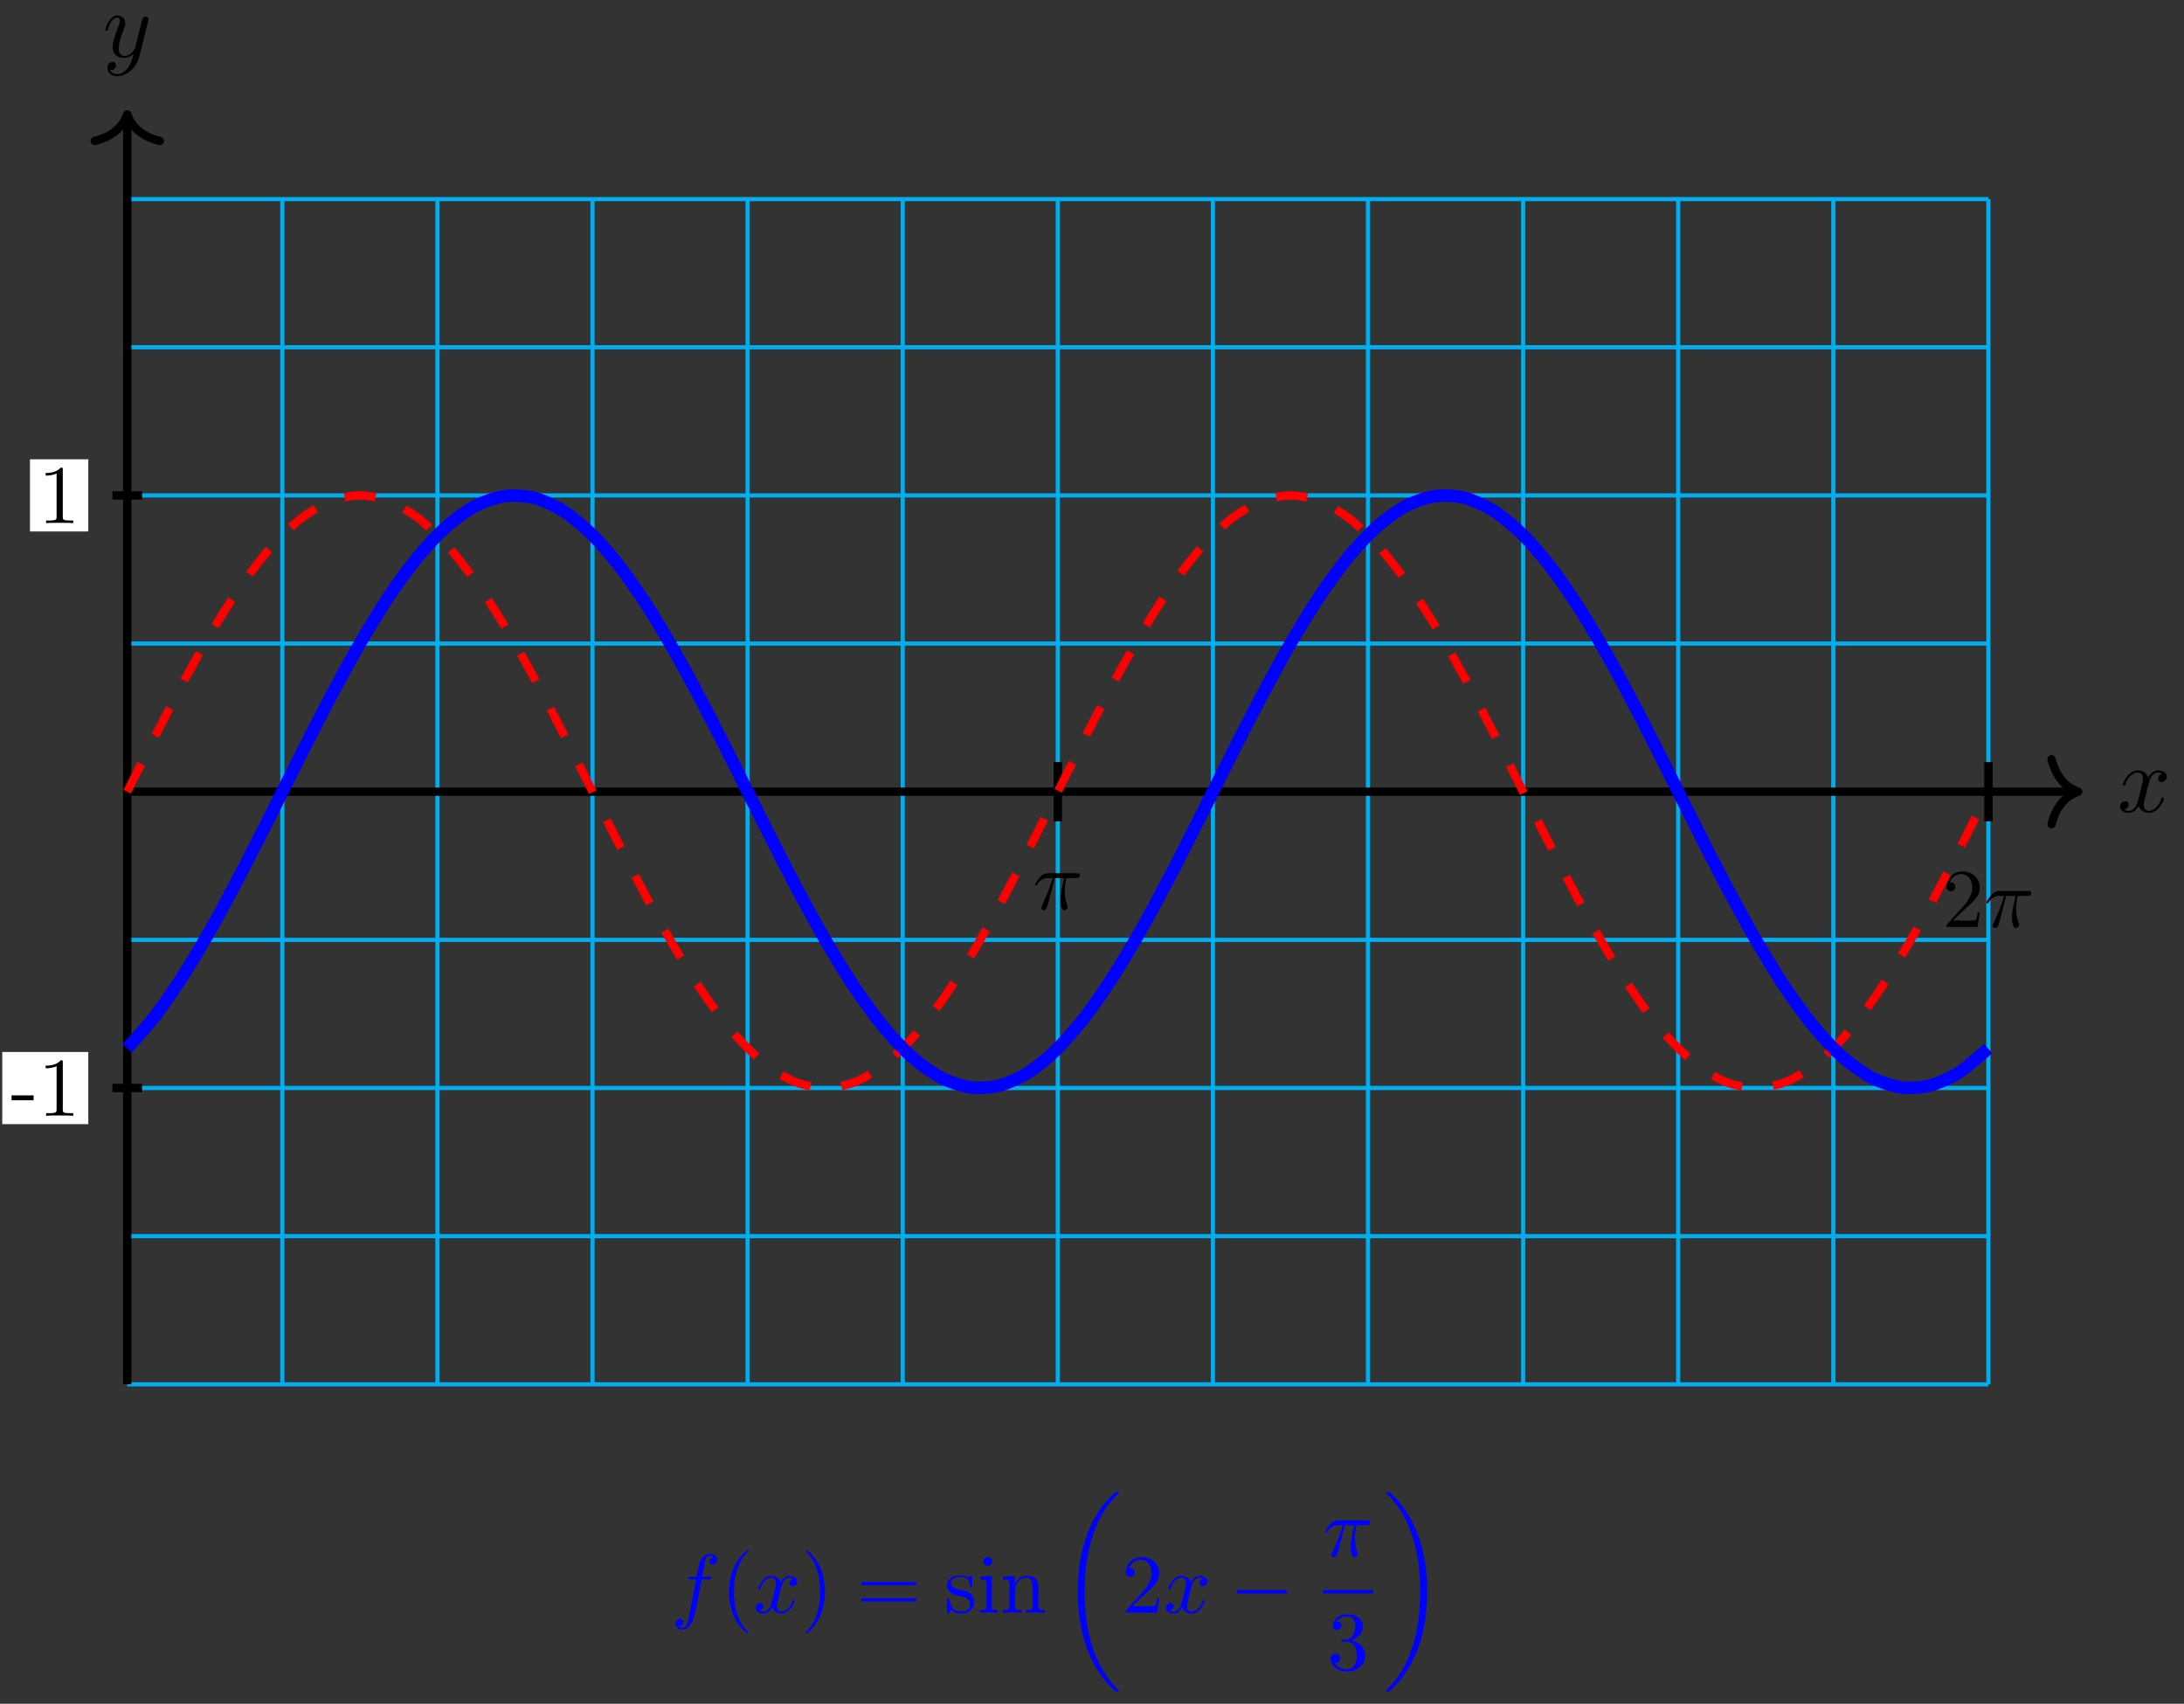 <?xml version="1.0" encoding="UTF-8"?>
<svg xmlns="http://www.w3.org/2000/svg" xmlns:xlink="http://www.w3.org/1999/xlink" width="209pt" height="163pt" viewBox="0 0 209 163" version="1.1">
<rect x="0" y="0" width="209" height="163" fill="#333333" stroke="none"/>
<defs>
<g>
<symbol overflow="visible" id="glyph0-0">
<path style="stroke:none;" d=""/>
</symbol>
<symbol overflow="visible" id="glyph0-1">
<path style="stroke:none;" d="M 3 -2.703 C 3.047 -2.938 3.25 -3.766 3.891 -3.766 C 3.922 -3.766 4.141 -3.766 4.328 -3.656 C 4.078 -3.609 3.906 -3.375 3.906 -3.172 C 3.906 -3.016 4 -2.859 4.25 -2.859 C 4.438 -2.859 4.734 -3.016 4.734 -3.375 C 4.734 -3.844 4.203 -3.969 3.891 -3.969 C 3.375 -3.969 3.062 -3.484 2.953 -3.281 C 2.719 -3.875 2.25 -3.969 1.984 -3.969 C 1.047 -3.969 0.531 -2.812 0.531 -2.578 C 0.531 -2.5 0.625 -2.5 0.641 -2.5 C 0.719 -2.5 0.75 -2.516 0.766 -2.594 C 1.062 -3.547 1.656 -3.766 1.969 -3.766 C 2.141 -3.766 2.453 -3.688 2.453 -3.172 C 2.453 -2.891 2.297 -2.281 1.969 -1.031 C 1.828 -0.469 1.5 -0.094 1.109 -0.094 C 1.062 -0.094 0.859 -0.094 0.656 -0.219 C 0.891 -0.266 1.078 -0.453 1.078 -0.703 C 1.078 -0.938 0.891 -1.016 0.75 -1.016 C 0.484 -1.016 0.266 -0.781 0.266 -0.5 C 0.266 -0.078 0.703 0.094 1.109 0.094 C 1.688 0.094 2.016 -0.531 2.047 -0.578 C 2.156 -0.25 2.469 0.094 3.016 0.094 C 3.938 0.094 4.453 -1.062 4.453 -1.281 C 4.453 -1.375 4.375 -1.375 4.344 -1.375 C 4.266 -1.375 4.25 -1.344 4.219 -1.281 C 3.922 -0.312 3.312 -0.094 3.031 -0.094 C 2.688 -0.094 2.531 -0.391 2.531 -0.688 C 2.531 -0.891 2.594 -1.078 2.688 -1.484 Z M 3 -2.703 "/>
</symbol>
<symbol overflow="visible" id="glyph0-2">
<path style="stroke:none;" d="M 4.359 -3.422 C 4.391 -3.547 4.391 -3.562 4.391 -3.625 C 4.391 -3.781 4.266 -3.859 4.141 -3.859 C 4.047 -3.859 3.906 -3.812 3.828 -3.672 C 3.797 -3.625 3.734 -3.359 3.688 -3.188 C 3.625 -2.953 3.562 -2.719 3.516 -2.469 L 3.109 -0.859 C 3.078 -0.719 2.688 -0.094 2.094 -0.094 C 1.641 -0.094 1.547 -0.5 1.547 -0.828 C 1.547 -1.234 1.688 -1.797 2 -2.578 C 2.141 -2.953 2.172 -3.047 2.172 -3.234 C 2.172 -3.625 1.891 -3.969 1.438 -3.969 C 0.594 -3.969 0.266 -2.656 0.266 -2.578 C 0.266 -2.5 0.344 -2.5 0.375 -2.5 C 0.453 -2.5 0.469 -2.516 0.516 -2.656 C 0.75 -3.5 1.109 -3.766 1.422 -3.766 C 1.484 -3.766 1.641 -3.766 1.641 -3.484 C 1.641 -3.25 1.547 -3.016 1.484 -2.859 C 1.125 -1.906 0.969 -1.391 0.969 -0.969 C 0.969 -0.172 1.531 0.094 2.062 0.094 C 2.406 0.094 2.719 -0.047 2.969 -0.312 C 2.859 0.156 2.75 0.594 2.391 1.078 C 2.156 1.375 1.812 1.641 1.406 1.641 C 1.281 1.641 0.875 1.609 0.719 1.266 C 0.859 1.266 0.984 1.266 1.109 1.156 C 1.188 1.078 1.281 0.953 1.281 0.797 C 1.281 0.516 1.047 0.469 0.953 0.469 C 0.75 0.469 0.453 0.625 0.453 1.062 C 0.453 1.5 0.844 1.844 1.406 1.844 C 2.328 1.844 3.25 1.016 3.5 0.016 Z M 4.359 -3.422 "/>
</symbol>
<symbol overflow="visible" id="glyph1-0">
<path style="stroke:none;" d=""/>
</symbol>
<symbol overflow="visible" id="glyph1-1">
<path style="stroke:none;" d="M 2.203 -1.484 L 2.203 -1.953 L 0.094 -1.953 L 0.094 -1.484 Z M 2.203 -1.484 "/>
</symbol>
<symbol overflow="visible" id="glyph1-2">
<path style="stroke:none;" d="M 3.344 0 L 3.344 -0.25 L 3.078 -0.25 C 2.359 -0.25 2.344 -0.328 2.344 -0.625 L 2.344 -5.094 C 2.344 -5.297 2.344 -5.312 2.156 -5.312 C 1.672 -4.797 0.969 -4.797 0.703 -4.797 L 0.703 -4.547 C 0.875 -4.547 1.344 -4.547 1.75 -4.75 L 1.75 -0.625 C 1.75 -0.344 1.734 -0.25 1.016 -0.25 L 0.75 -0.25 L 0.75 0 C 1.031 -0.031 1.734 -0.031 2.047 -0.031 C 2.359 -0.031 3.062 -0.031 3.344 0 Z M 3.344 0 "/>
</symbol>
<symbol overflow="visible" id="glyph2-0">
<path style="stroke:none;" d=""/>
</symbol>
<symbol overflow="visible" id="glyph2-1">
<path style="stroke:none;" d="M 2.109 -2.969 L 3.016 -2.969 C 2.75 -1.797 2.672 -1.453 2.672 -0.922 C 2.672 -0.797 2.672 -0.578 2.734 -0.312 C 2.828 0.047 2.906 0.094 3.031 0.094 C 3.188 0.094 3.359 -0.062 3.359 -0.219 C 3.359 -0.266 3.359 -0.281 3.312 -0.391 C 3.078 -0.969 3.078 -1.484 3.078 -1.703 C 3.078 -2.125 3.125 -2.562 3.219 -2.969 L 4.125 -2.969 C 4.234 -2.969 4.516 -2.969 4.516 -3.25 C 4.516 -3.438 4.344 -3.438 4.203 -3.438 L 1.531 -3.438 C 1.359 -3.438 1.047 -3.438 0.703 -3.062 C 0.422 -2.75 0.219 -2.375 0.219 -2.344 C 0.219 -2.328 0.219 -2.266 0.312 -2.266 C 0.375 -2.266 0.391 -2.297 0.438 -2.359 C 0.828 -2.969 1.297 -2.969 1.453 -2.969 L 1.906 -2.969 C 1.656 -2.016 1.219 -1.047 0.891 -0.312 C 0.828 -0.203 0.828 -0.188 0.828 -0.125 C 0.828 0.031 0.953 0.094 1.047 0.094 C 1.297 0.094 1.359 -0.141 1.453 -0.438 C 1.562 -0.797 1.562 -0.812 1.672 -1.219 Z M 2.109 -2.969 "/>
</symbol>
<symbol overflow="visible" id="glyph2-2">
<path style="stroke:none;" d="M 2.922 -3.188 L 3.609 -3.188 C 3.766 -3.188 3.844 -3.188 3.844 -3.344 C 3.844 -3.438 3.766 -3.438 3.641 -3.438 L 2.969 -3.438 L 3.141 -4.344 C 3.172 -4.516 3.281 -5.078 3.328 -5.172 C 3.406 -5.328 3.531 -5.438 3.703 -5.438 C 3.734 -5.438 3.938 -5.438 4.094 -5.297 C 3.75 -5.266 3.672 -4.984 3.672 -4.875 C 3.672 -4.688 3.812 -4.594 3.953 -4.594 C 4.172 -4.594 4.406 -4.766 4.406 -5.062 C 4.406 -5.438 4.031 -5.625 3.703 -5.625 C 3.438 -5.625 2.938 -5.469 2.688 -4.688 C 2.641 -4.516 2.625 -4.438 2.438 -3.438 L 1.875 -3.438 C 1.734 -3.438 1.641 -3.438 1.641 -3.281 C 1.641 -3.188 1.719 -3.188 1.859 -3.188 L 2.391 -3.188 L 1.797 -0.047 C 1.656 0.734 1.516 1.453 1.094 1.453 C 1.062 1.453 0.875 1.453 0.719 1.312 C 1.078 1.297 1.156 1 1.156 0.891 C 1.156 0.703 1.016 0.609 0.859 0.609 C 0.656 0.609 0.422 0.781 0.422 1.078 C 0.422 1.438 0.766 1.641 1.094 1.641 C 1.531 1.641 1.859 1.156 2 0.859 C 2.25 0.359 2.438 -0.609 2.453 -0.656 Z M 2.922 -3.188 "/>
</symbol>
<symbol overflow="visible" id="glyph2-3">
<path style="stroke:none;" d="M 2.656 -2.406 C 2.703 -2.609 2.891 -3.344 3.453 -3.344 C 3.484 -3.344 3.688 -3.344 3.844 -3.25 C 3.625 -3.203 3.469 -3 3.469 -2.812 C 3.469 -2.688 3.547 -2.531 3.766 -2.531 C 3.938 -2.531 4.203 -2.672 4.203 -3 C 4.203 -3.406 3.734 -3.516 3.453 -3.516 C 3 -3.516 2.719 -3.094 2.625 -2.922 C 2.422 -3.438 1.984 -3.516 1.766 -3.516 C 0.938 -3.516 0.484 -2.5 0.484 -2.297 C 0.484 -2.219 0.562 -2.219 0.578 -2.219 C 0.641 -2.219 0.656 -2.234 0.672 -2.297 C 0.953 -3.141 1.469 -3.344 1.75 -3.344 C 1.891 -3.344 2.172 -3.281 2.172 -2.812 C 2.172 -2.562 2.047 -2.031 1.75 -0.922 C 1.625 -0.422 1.344 -0.094 0.984 -0.094 C 0.938 -0.094 0.75 -0.094 0.594 -0.188 C 0.781 -0.234 0.969 -0.391 0.969 -0.625 C 0.969 -0.844 0.781 -0.906 0.672 -0.906 C 0.438 -0.906 0.234 -0.688 0.234 -0.438 C 0.234 -0.078 0.625 0.094 0.984 0.094 C 1.5 0.094 1.797 -0.469 1.812 -0.516 C 1.906 -0.219 2.203 0.094 2.672 0.094 C 3.5 0.094 3.953 -0.938 3.953 -1.141 C 3.953 -1.219 3.875 -1.219 3.859 -1.219 C 3.781 -1.219 3.766 -1.188 3.75 -1.125 C 3.484 -0.281 2.953 -0.094 2.688 -0.094 C 2.375 -0.094 2.25 -0.344 2.25 -0.609 C 2.25 -0.781 2.297 -0.969 2.391 -1.312 Z M 2.656 -2.406 "/>
</symbol>
<symbol overflow="visible" id="glyph3-0">
<path style="stroke:none;" d=""/>
</symbol>
<symbol overflow="visible" id="glyph3-1">
<path style="stroke:none;" d="M 1.016 -0.609 L 1.859 -1.438 C 3.094 -2.531 3.578 -2.969 3.578 -3.766 C 3.578 -4.672 2.859 -5.312 1.891 -5.312 C 0.984 -5.312 0.391 -4.578 0.391 -3.859 C 0.391 -3.422 0.797 -3.422 0.828 -3.422 C 0.953 -3.422 1.234 -3.516 1.234 -3.844 C 1.234 -4.047 1.094 -4.25 0.812 -4.25 C 0.75 -4.25 0.734 -4.25 0.703 -4.25 C 0.891 -4.766 1.328 -5.062 1.781 -5.062 C 2.516 -5.062 2.859 -4.422 2.859 -3.766 C 2.859 -3.125 2.453 -2.5 2.016 -2 L 0.484 -0.297 C 0.391 -0.203 0.391 -0.188 0.391 0 L 3.359 0 L 3.578 -1.391 L 3.375 -1.391 C 3.344 -1.141 3.281 -0.797 3.203 -0.672 C 3.141 -0.609 2.625 -0.609 2.453 -0.609 Z M 1.016 -0.609 "/>
</symbol>
<symbol overflow="visible" id="glyph3-2">
<path style="stroke:none;" d="M 2.641 1.906 C 2.641 1.891 2.641 1.875 2.5 1.734 C 1.5 0.734 1.25 -0.766 1.25 -1.984 C 1.25 -3.375 1.547 -4.766 2.531 -5.766 C 2.641 -5.859 2.641 -5.875 2.641 -5.891 C 2.641 -5.953 2.609 -5.969 2.562 -5.969 C 2.484 -5.969 1.766 -5.438 1.297 -4.422 C 0.891 -3.547 0.781 -2.656 0.781 -1.984 C 0.781 -1.375 0.875 -0.406 1.312 0.5 C 1.797 1.469 2.484 1.984 2.562 1.984 C 2.609 1.984 2.641 1.969 2.641 1.906 Z M 2.641 1.906 "/>
</symbol>
<symbol overflow="visible" id="glyph3-3">
<path style="stroke:none;" d="M 2.297 -1.984 C 2.297 -2.609 2.219 -3.578 1.781 -4.484 C 1.297 -5.453 0.609 -5.969 0.531 -5.969 C 0.484 -5.969 0.453 -5.938 0.453 -5.891 C 0.453 -5.875 0.453 -5.859 0.609 -5.719 C 1.391 -4.922 1.844 -3.656 1.844 -1.984 C 1.844 -0.625 1.547 0.766 0.562 1.781 C 0.453 1.875 0.453 1.891 0.453 1.906 C 0.453 1.953 0.484 1.984 0.531 1.984 C 0.609 1.984 1.328 1.453 1.797 0.438 C 2.203 -0.438 2.297 -1.328 2.297 -1.984 Z M 2.297 -1.984 "/>
</symbol>
<symbol overflow="visible" id="glyph3-4">
<path style="stroke:none;" d="M 5.469 -2.609 C 5.594 -2.609 5.75 -2.609 5.75 -2.766 C 5.75 -2.922 5.594 -2.922 5.484 -2.922 L 0.703 -2.922 C 0.594 -2.922 0.453 -2.922 0.453 -2.766 C 0.453 -2.609 0.594 -2.609 0.719 -2.609 Z M 5.484 -1.062 C 5.594 -1.062 5.75 -1.062 5.75 -1.219 C 5.75 -1.375 5.594 -1.375 5.469 -1.375 L 0.719 -1.375 C 0.594 -1.375 0.453 -1.375 0.453 -1.219 C 0.453 -1.062 0.594 -1.062 0.703 -1.062 Z M 5.484 -1.062 "/>
</symbol>
<symbol overflow="visible" id="glyph3-5">
<path style="stroke:none;" d="M 1.656 -1.547 C 1.828 -1.516 2.484 -1.391 2.484 -0.812 C 2.484 -0.406 2.203 -0.094 1.578 -0.094 C 0.922 -0.094 0.625 -0.547 0.484 -1.219 C 0.453 -1.328 0.453 -1.359 0.359 -1.359 C 0.266 -1.359 0.266 -1.297 0.266 -1.156 L 0.266 -0.109 C 0.266 0.031 0.266 0.094 0.344 0.094 C 0.391 0.094 0.391 0.078 0.547 -0.078 C 0.562 -0.094 0.562 -0.109 0.703 -0.25 C 1.062 0.078 1.422 0.094 1.578 0.094 C 2.5 0.094 2.875 -0.453 2.875 -1.016 C 2.875 -1.438 2.625 -1.688 2.531 -1.781 C 2.266 -2.031 1.953 -2.094 1.625 -2.156 C 1.172 -2.25 0.641 -2.344 0.641 -2.812 C 0.641 -3.094 0.859 -3.422 1.531 -3.422 C 2.422 -3.422 2.453 -2.703 2.469 -2.453 C 2.484 -2.375 2.547 -2.375 2.562 -2.375 C 2.672 -2.375 2.672 -2.422 2.672 -2.578 L 2.672 -3.375 C 2.672 -3.516 2.672 -3.562 2.578 -3.562 C 2.547 -3.562 2.531 -3.562 2.422 -3.469 C 2.406 -3.438 2.312 -3.375 2.281 -3.344 C 1.984 -3.562 1.656 -3.562 1.531 -3.562 C 0.562 -3.562 0.266 -3.031 0.266 -2.594 C 0.266 -2.312 0.391 -2.094 0.609 -1.906 C 0.859 -1.703 1.078 -1.656 1.656 -1.547 Z M 1.656 -1.547 "/>
</symbol>
<symbol overflow="visible" id="glyph3-6">
<path style="stroke:none;" d="M 1.406 -3.516 L 0.297 -3.438 L 0.297 -3.188 C 0.812 -3.188 0.891 -3.141 0.891 -2.75 L 0.891 -0.609 C 0.891 -0.25 0.797 -0.25 0.266 -0.25 L 0.266 0 C 0.516 -0.016 0.953 -0.031 1.141 -0.031 C 1.422 -0.031 1.703 -0.016 1.969 0 L 1.969 -0.25 C 1.438 -0.25 1.406 -0.281 1.406 -0.594 Z M 1.438 -4.906 C 1.438 -5.156 1.25 -5.328 1.016 -5.328 C 0.766 -5.328 0.594 -5.109 0.594 -4.906 C 0.594 -4.688 0.766 -4.484 1.016 -4.484 C 1.25 -4.484 1.438 -4.656 1.438 -4.906 Z M 1.438 -4.906 "/>
</symbol>
<symbol overflow="visible" id="glyph3-7">
<path style="stroke:none;" d="M 0.875 -2.734 L 0.875 -0.609 C 0.875 -0.25 0.781 -0.25 0.25 -0.25 L 0.25 0 C 0.531 -0.016 0.938 -0.031 1.156 -0.031 C 1.359 -0.031 1.781 -0.016 2.047 0 L 2.047 -0.25 C 1.516 -0.25 1.422 -0.25 1.422 -0.609 L 1.422 -2.078 C 1.422 -2.906 1.984 -3.344 2.5 -3.344 C 3 -3.344 3.094 -2.922 3.094 -2.469 L 3.094 -0.609 C 3.094 -0.25 3 -0.25 2.469 -0.25 L 2.469 0 C 2.75 -0.016 3.156 -0.031 3.375 -0.031 C 3.578 -0.031 4 -0.016 4.266 0 L 4.266 -0.25 C 3.844 -0.25 3.656 -0.25 3.641 -0.484 L 3.641 -2.016 C 3.641 -2.688 3.641 -2.938 3.391 -3.234 C 3.281 -3.359 3.016 -3.516 2.562 -3.516 C 1.969 -3.516 1.609 -3.172 1.375 -2.688 L 1.375 -3.516 L 0.25 -3.438 L 0.25 -3.188 C 0.812 -3.188 0.875 -3.125 0.875 -2.734 Z M 0.875 -2.734 "/>
</symbol>
<symbol overflow="visible" id="glyph3-8">
<path style="stroke:none;" d="M 2.312 -2.812 C 2.969 -3.016 3.422 -3.578 3.422 -4.203 C 3.422 -4.859 2.719 -5.312 1.953 -5.312 C 1.156 -5.312 0.547 -4.828 0.547 -4.219 C 0.547 -3.953 0.719 -3.812 0.953 -3.812 C 1.203 -3.812 1.359 -3.984 1.359 -4.219 C 1.359 -4.609 0.984 -4.609 0.875 -4.609 C 1.109 -5 1.641 -5.109 1.922 -5.109 C 2.25 -5.109 2.688 -4.938 2.688 -4.219 C 2.688 -4.125 2.672 -3.656 2.469 -3.312 C 2.234 -2.922 1.953 -2.906 1.766 -2.891 C 1.703 -2.891 1.5 -2.875 1.453 -2.875 C 1.391 -2.859 1.328 -2.859 1.328 -2.766 C 1.328 -2.688 1.391 -2.688 1.516 -2.688 L 1.875 -2.688 C 2.531 -2.688 2.828 -2.141 2.828 -1.359 C 2.828 -0.281 2.266 -0.047 1.922 -0.047 C 1.578 -0.047 0.984 -0.188 0.703 -0.656 C 0.984 -0.609 1.234 -0.781 1.234 -1.094 C 1.234 -1.375 1.016 -1.531 0.781 -1.531 C 0.594 -1.531 0.328 -1.422 0.328 -1.078 C 0.328 -0.344 1.078 0.172 1.938 0.172 C 2.922 0.172 3.641 -0.547 3.641 -1.359 C 3.641 -2.016 3.141 -2.641 2.312 -2.812 Z M 2.312 -2.812 "/>
</symbol>
<symbol overflow="visible" id="glyph4-0">
<path style="stroke:none;" d=""/>
</symbol>
<symbol overflow="visible" id="glyph4-1">
<path style="stroke:none;" d="M 5.578 18.719 C 5.578 18.688 5.562 18.672 5.547 18.641 C 5.25 18.359 4.719 17.812 4.188 16.953 C 2.906 14.906 2.312 12.312 2.312 9.25 C 2.312 7.094 2.609 4.328 3.922 1.953 C 4.547 0.828 5.203 0.172 5.547 -0.172 C 5.578 -0.203 5.578 -0.219 5.578 -0.234 C 5.578 -0.312 5.516 -0.312 5.406 -0.312 C 5.297 -0.312 5.281 -0.312 5.156 -0.203 C 2.5 2.234 1.656 5.875 1.656 9.234 C 1.656 12.375 2.375 15.516 4.406 17.906 C 4.562 18.094 4.859 18.422 5.188 18.703 C 5.281 18.797 5.297 18.797 5.406 18.797 C 5.516 18.797 5.578 18.797 5.578 18.719 Z M 5.578 18.719 "/>
</symbol>
<symbol overflow="visible" id="glyph4-2">
<path style="stroke:none;" d="M 4.203 9.25 C 4.203 6.109 3.484 2.953 1.453 0.578 C 1.297 0.391 1 0.062 0.672 -0.219 C 0.578 -0.312 0.562 -0.312 0.453 -0.312 C 0.344 -0.312 0.281 -0.312 0.281 -0.234 C 0.281 -0.203 0.312 -0.172 0.328 -0.156 C 0.609 0.125 1.141 0.656 1.672 1.516 C 2.953 3.578 3.531 6.172 3.531 9.234 C 3.531 11.375 3.25 14.141 1.938 16.516 C 1.312 17.656 0.641 18.312 0.312 18.641 C 0.297 18.672 0.281 18.688 0.281 18.719 C 0.281 18.797 0.344 18.797 0.453 18.797 C 0.562 18.797 0.578 18.797 0.688 18.672 C 3.359 16.25 4.203 12.594 4.203 9.25 Z M 4.203 9.25 "/>
</symbol>
<symbol overflow="visible" id="glyph5-0">
<path style="stroke:none;" d=""/>
</symbol>
<symbol overflow="visible" id="glyph5-1">
<path style="stroke:none;" d="M 5.25 -1.828 C 5.391 -1.828 5.531 -1.828 5.531 -1.984 C 5.531 -2.156 5.391 -2.156 5.25 -2.156 L 0.938 -2.156 C 0.812 -2.156 0.656 -2.156 0.656 -1.984 C 0.656 -1.828 0.812 -1.828 0.938 -1.828 Z M 5.25 -1.828 "/>
</symbol>
</g>
</defs>
<g id="surface1">
<path style="fill:none;stroke-width:0.399;stroke-linecap:butt;stroke-linejoin:miter;stroke:rgb(0%,67.839%,93.729%);stroke-opacity:1;stroke-miterlimit:10;" d="M -0.001 -56.695 L 178.107 -56.695 M -0.001 -42.52 L 178.107 -42.52 M -0.001 -28.346 L 178.107 -28.346 M -0.001 -14.175 L 178.107 -14.175 M -0.001 -0 L 178.107 -0 M -0.001 14.174 L 178.107 14.174 M -0.001 28.345 L 178.107 28.345 M -0.001 42.52 L 178.107 42.52 M -0.001 56.695 L 178.107 56.695 M -0.001 -56.695 L -0.001 56.695 M 14.842 -56.695 L 14.842 56.695 M 29.685 -56.695 L 29.685 56.695 M 44.525 -56.695 L 44.525 56.695 M 59.368 -56.695 L 59.368 56.695 M 74.211 -56.695 L 74.211 56.695 M 89.051 -56.695 L 89.051 56.695 M 103.894 -56.695 L 103.894 56.695 M 118.737 -56.695 L 118.737 56.695 M 133.581 -56.695 L 133.581 56.695 M 148.42 -56.695 L 148.42 56.695 M 163.263 -56.695 L 163.263 56.695 M 178.107 -56.695 L 178.107 56.695 " transform="matrix(1,0,0,-1,12.177,75.742)"/>
<path style="fill:none;stroke-width:0.797;stroke-linecap:butt;stroke-linejoin:miter;stroke:rgb(0%,0%,0%);stroke-opacity:1;stroke-miterlimit:10;" d="M -0.001 -0 L 186.294 -0 " transform="matrix(1,0,0,-1,12.177,75.742)"/>
<path style="fill:none;stroke-width:0.797;stroke-linecap:round;stroke-linejoin:round;stroke:rgb(0%,0%,0%);stroke-opacity:1;stroke-miterlimit:10;" d="M -2.549 3.113 C -2.084 1.246 -1.045 0.363 0.002 -0 C -1.045 -0.363 -2.084 -1.246 -2.549 -3.109 " transform="matrix(1,0,0,-1,198.873,75.742)"/>
<g style="fill:rgb(0%,0%,0%);fill-opacity:1;">
  <use xlink:href="#glyph0-1" x="202.619" y="77.672"/>
</g>
<path style="fill:none;stroke-width:0.797;stroke-linecap:butt;stroke-linejoin:miter;stroke:rgb(0%,0%,0%);stroke-opacity:1;stroke-miterlimit:10;" d="M -0.001 -56.695 L -0.001 64.401 " transform="matrix(1,0,0,-1,12.177,75.742)"/>
<path style="fill:none;stroke-width:0.797;stroke-linecap:round;stroke-linejoin:round;stroke:rgb(0%,0%,0%);stroke-opacity:1;stroke-miterlimit:10;" d="M -2.55 3.11 C -2.086 1.243 -1.047 0.364 0 0.001 C -1.047 -0.362 -2.086 -1.245 -2.55 -3.112 " transform="matrix(0,-1,-1,0,12.177,10.938)"/>
<g style="fill:rgb(0%,0%,0%);fill-opacity:1;">
  <use xlink:href="#glyph0-2" x="9.818" y="5.448"/>
</g>
<path style="fill:none;stroke-width:0.797;stroke-linecap:butt;stroke-linejoin:miter;stroke:rgb(0%,0%,0%);stroke-opacity:1;stroke-miterlimit:10;" d="M 1.417 -28.346 L -1.419 -28.346 " transform="matrix(1,0,0,-1,12.177,75.742)"/>
<path style=" stroke:none;fill-rule:nonzero;fill:rgb(100%,100%,100%);fill-opacity:1;" d="M 8.449 100.641 L 0.215 100.641 L 0.215 107.543 L 8.449 107.543 Z M 8.449 100.641 "/>
<g style="fill:rgb(0%,0%,0%);fill-opacity:1;">
  <use xlink:href="#glyph1-1" x="1.011" y="106.746"/>
  <use xlink:href="#glyph1-2" x="3.666" y="106.746"/>
</g>
<path style="fill:none;stroke-width:0.797;stroke-linecap:butt;stroke-linejoin:miter;stroke:rgb(0%,0%,0%);stroke-opacity:1;stroke-miterlimit:10;" d="M 1.417 28.345 L -1.419 28.345 " transform="matrix(1,0,0,-1,12.177,75.742)"/>
<path style=" stroke:none;fill-rule:nonzero;fill:rgb(100%,100%,100%);fill-opacity:1;" d="M 8.449 43.941 L 2.867 43.941 L 2.867 50.844 L 8.449 50.844 Z M 8.449 43.941 "/>
<g style="fill:rgb(0%,0%,0%);fill-opacity:1;">
  <use xlink:href="#glyph1-2" x="3.665" y="50.047"/>
</g>
<path style="fill:none;stroke-width:0.797;stroke-linecap:butt;stroke-linejoin:miter;stroke:rgb(0%,0%,0%);stroke-opacity:1;stroke-miterlimit:10;" d="M 89.055 2.836 L 89.055 -2.836 " transform="matrix(1,0,0,-1,12.177,75.742)"/>
<g style="fill:rgb(0%,0%,0%);fill-opacity:1;">
  <use xlink:href="#glyph2-1" x="98.819" y="86.977"/>
</g>
<path style="fill:none;stroke-width:0.797;stroke-linecap:butt;stroke-linejoin:miter;stroke:rgb(0%,0%,0%);stroke-opacity:1;stroke-miterlimit:10;" d="M 178.107 2.836 L 178.107 -2.836 " transform="matrix(1,0,0,-1,12.177,75.742)"/>
<g style="fill:rgb(0%,0%,0%);fill-opacity:1;">
  <use xlink:href="#glyph3-1" x="185.883" y="88.681"/>
</g>
<g style="fill:rgb(0%,0%,0%);fill-opacity:1;">
  <use xlink:href="#glyph2-1" x="189.868" y="88.681"/>
</g>
<path style="fill:none;stroke-width:0.797;stroke-linecap:butt;stroke-linejoin:miter;stroke:rgb(100%,0%,0%);stroke-opacity:1;stroke-dasharray:2.989,2.989;stroke-miterlimit:10;" d="M -0.001 -0 C -0.001 -0 2.01 4.023 2.784 5.531 C 3.553 7.034 4.792 9.429 5.565 10.847 C 6.338 12.264 7.577 14.471 8.346 15.745 C 9.12 17.022 10.358 18.955 11.131 20.041 C 11.901 21.127 13.139 22.713 13.912 23.564 C 14.686 24.42 15.924 25.599 16.694 26.185 C 17.467 26.775 18.705 27.502 19.479 27.798 C 20.248 28.099 21.486 28.345 22.26 28.345 C 23.033 28.345 24.272 28.103 25.041 27.802 C 25.814 27.505 27.053 26.779 27.826 26.189 C 28.596 25.603 29.834 24.428 30.607 23.572 C 31.381 22.721 32.619 21.135 33.388 20.049 C 34.162 18.967 35.4 17.034 36.174 15.756 C 36.943 14.483 38.181 12.276 38.955 10.858 C 39.728 9.44 40.966 7.046 41.736 5.542 C 42.509 4.039 43.748 1.547 44.521 0.012 C 45.29 -1.52 46.533 -4.012 47.302 -5.515 C 48.076 -7.019 49.314 -9.413 50.087 -10.831 C 50.857 -12.249 52.095 -14.46 52.868 -15.733 C 53.642 -17.011 54.88 -18.948 55.65 -20.03 C 56.423 -21.116 57.661 -22.705 58.435 -23.557 C 59.204 -24.412 60.442 -25.592 61.216 -26.182 C 61.989 -26.768 63.227 -27.498 63.997 -27.799 C 64.77 -28.096 66.009 -28.346 66.782 -28.346 C 67.551 -28.346 68.79 -28.103 69.563 -27.807 C 70.337 -27.506 71.575 -26.783 72.344 -26.197 C 73.118 -25.611 74.356 -24.432 75.129 -23.58 C 75.899 -22.729 77.137 -21.143 77.911 -20.061 C 78.684 -18.975 79.922 -17.042 80.692 -15.768 C 81.465 -14.491 82.703 -12.288 83.477 -10.87 C 84.246 -9.453 85.485 -7.058 86.258 -5.554 C 87.031 -4.051 88.27 -1.563 89.039 -0.028 C 89.813 1.508 91.051 3.996 91.824 5.503 C 92.594 7.007 93.832 9.401 94.605 10.819 C 95.379 12.237 96.617 14.448 97.387 15.721 C 98.16 16.998 99.398 18.936 100.172 20.022 C 100.941 21.108 102.179 22.697 102.953 23.553 C 103.726 24.404 104.964 25.588 105.734 26.174 C 106.507 26.763 107.746 27.494 108.519 27.794 C 109.289 28.095 110.527 28.345 111.3 28.345 C 112.074 28.349 113.312 28.107 114.081 27.806 C 114.855 27.509 116.093 26.787 116.866 26.201 C 117.636 25.615 118.874 24.439 119.648 23.588 C 120.421 22.736 121.659 21.154 122.433 20.069 C 123.202 18.987 124.44 17.053 125.214 15.78 C 125.987 14.506 127.225 12.3 127.995 10.882 C 128.768 9.468 130.007 7.073 130.78 5.57 C 131.55 4.066 132.788 1.574 133.561 0.039 C 134.335 -1.492 135.573 -3.984 136.342 -5.488 C 137.116 -6.996 138.354 -9.39 139.127 -10.808 C 139.897 -12.226 141.135 -14.433 141.909 -15.71 C 142.682 -16.987 143.92 -18.924 144.69 -20.01 C 145.463 -21.1 146.701 -22.69 147.475 -23.545 C 148.244 -24.397 149.483 -25.58 150.256 -26.17 C 151.029 -26.76 152.268 -27.49 153.037 -27.791 C 153.811 -28.092 155.049 -28.346 155.822 -28.346 C 156.592 -28.349 157.83 -28.107 158.603 -27.81 C 159.377 -27.514 160.615 -26.791 161.385 -26.205 C 162.158 -25.623 163.396 -24.447 164.17 -23.596 C 164.939 -22.744 166.177 -21.163 166.951 -20.081 C 167.724 -18.995 168.963 -17.065 169.732 -15.792 C 170.505 -14.515 171.744 -12.312 172.517 -10.898 C 173.287 -9.48 174.525 -7.086 175.298 -5.582 C 176.072 -4.078 178.079 -0.055 178.079 -0.055 " transform="matrix(1,0,0,-1,12.177,75.742)"/>
<path style="fill:none;stroke-width:1.196;stroke-linecap:butt;stroke-linejoin:miter;stroke:rgb(0%,0%,100%);stroke-opacity:1;stroke-miterlimit:10;" d="M -0.001 -24.549 C -0.001 -24.549 2.01 -22.323 2.784 -21.311 C 3.553 -20.299 4.792 -18.475 5.565 -17.257 C 6.338 -16.038 7.577 -13.913 8.346 -12.538 C 9.12 -11.163 10.358 -8.82 11.131 -7.339 C 11.901 -5.859 13.139 -3.391 13.912 -1.859 C 14.686 -0.328 15.924 2.172 16.694 3.695 C 17.467 5.214 18.705 7.652 19.479 9.105 C 20.248 10.558 21.486 12.839 22.26 14.167 C 23.033 15.495 24.272 17.53 25.041 18.686 C 25.814 19.838 27.053 21.549 27.826 22.482 C 28.596 23.416 29.834 24.74 30.607 25.42 C 31.381 26.095 32.619 26.978 33.388 27.377 C 34.162 27.775 35.4 28.185 36.174 28.283 C 36.943 28.384 38.181 28.302 38.955 28.103 C 39.728 27.904 40.966 27.337 41.736 26.845 C 42.509 26.353 43.748 25.322 44.521 24.556 C 45.29 23.791 46.533 22.334 47.302 21.322 C 48.076 20.311 49.314 18.483 50.087 17.268 C 50.857 16.049 52.095 13.928 52.868 12.55 C 53.642 11.175 54.88 8.835 55.65 7.351 C 56.423 5.87 57.661 3.402 58.435 1.871 C 59.204 0.34 60.442 -2.16 61.216 -3.68 C 61.989 -5.203 63.227 -7.64 63.997 -9.093 C 64.77 -10.546 66.009 -12.827 66.782 -14.155 C 67.551 -15.483 68.79 -17.518 69.563 -18.674 C 70.337 -19.827 71.575 -21.538 72.344 -22.475 C 73.118 -23.408 74.356 -24.733 75.129 -25.412 C 75.899 -26.092 77.137 -26.975 77.911 -27.373 C 78.684 -27.771 79.922 -28.182 80.692 -28.283 C 81.465 -28.385 82.703 -28.306 83.477 -28.107 C 84.246 -27.908 85.485 -27.342 86.258 -26.85 C 87.031 -26.357 88.27 -25.326 89.039 -24.561 C 89.813 -23.795 91.051 -22.342 91.824 -21.33 C 92.594 -20.319 93.832 -18.495 94.605 -17.28 C 95.379 -16.061 96.617 -13.937 97.387 -12.562 C 98.16 -11.187 99.398 -8.847 100.172 -7.367 C 100.941 -5.883 102.179 -3.414 102.953 -1.883 C 103.726 -0.356 104.964 2.148 105.734 3.668 C 106.507 5.187 107.746 7.628 108.519 9.081 C 109.289 10.534 110.527 12.815 111.3 14.143 C 112.074 15.475 113.312 17.51 114.081 18.662 C 114.855 19.819 116.093 21.529 116.866 22.467 C 117.636 23.4 118.874 24.724 119.648 25.404 C 120.421 26.088 121.659 26.97 122.433 27.369 C 123.202 27.771 124.44 28.181 125.214 28.283 C 125.987 28.384 127.225 28.306 127.995 28.107 C 128.768 27.912 130.007 27.345 130.78 26.853 C 131.55 26.365 132.788 25.334 133.561 24.568 C 134.335 23.803 135.573 22.35 136.342 21.338 C 137.116 20.33 138.354 18.506 139.127 17.288 C 139.897 16.073 141.135 13.952 141.909 12.577 C 142.682 11.202 143.92 8.858 144.69 7.378 C 145.463 5.898 146.701 3.429 147.475 1.898 C 148.244 0.367 149.483 -2.133 150.256 -3.652 C 151.029 -5.176 152.268 -7.613 153.037 -9.066 C 153.811 -10.523 155.049 -12.8 155.822 -14.132 C 156.592 -15.46 157.83 -17.499 158.603 -18.655 C 159.377 -19.807 160.615 -21.522 161.385 -22.459 C 162.158 -23.393 163.396 -24.717 164.17 -25.4 C 164.939 -26.08 166.177 -26.967 166.951 -27.365 C 167.724 -27.767 168.963 -28.178 169.732 -28.283 C 170.505 -28.385 171.744 -28.306 172.517 -28.111 C 173.287 -27.912 174.525 -27.35 175.298 -26.857 C 176.072 -26.369 178.079 -24.576 178.079 -24.576 " transform="matrix(1,0,0,-1,12.177,75.742)"/>
<g style="fill:rgb(0%,0%,100%);fill-opacity:1;">
  <use xlink:href="#glyph2-2" x="64.226" y="154.278"/>
</g>
<g style="fill:rgb(0%,0%,100%);fill-opacity:1;">
  <use xlink:href="#glyph3-2" x="68.986" y="154.278"/>
</g>
<g style="fill:rgb(0%,0%,100%);fill-opacity:1;">
  <use xlink:href="#glyph2-3" x="72.086" y="154.278"/>
</g>
<g style="fill:rgb(0%,0%,100%);fill-opacity:1;">
  <use xlink:href="#glyph3-3" x="76.641" y="154.278"/>
</g>
<g style="fill:rgb(0%,0%,100%);fill-opacity:1;">
  <use xlink:href="#glyph3-4" x="81.949" y="154.278"/>
</g>
<g style="fill:rgb(0%,0%,100%);fill-opacity:1;">
  <use xlink:href="#glyph3-5" x="90.364" y="154.278"/>
  <use xlink:href="#glyph3-6" x="93.507" y="154.278"/>
  <use xlink:href="#glyph3-7" x="95.721" y="154.278"/>
</g>
<g style="fill:rgb(0%,0%,100%);fill-opacity:1;">
  <use xlink:href="#glyph4-1" x="101.482" y="143.039"/>
</g>
<g style="fill:rgb(0%,0%,100%);fill-opacity:1;">
  <use xlink:href="#glyph3-1" x="107.349" y="154.278"/>
</g>
<g style="fill:rgb(0%,0%,100%);fill-opacity:1;">
  <use xlink:href="#glyph2-3" x="111.334" y="154.278"/>
</g>
<g style="fill:rgb(0%,0%,100%);fill-opacity:1;">
  <use xlink:href="#glyph5-1" x="117.661" y="154.278"/>
</g>
<g style="fill:rgb(0%,0%,100%);fill-opacity:1;">
  <use xlink:href="#glyph2-1" x="126.587" y="148.885"/>
</g>
<path style="fill:none;stroke-width:0.399;stroke-linecap:butt;stroke-linejoin:miter;stroke:rgb(0%,0%,100%);stroke-opacity:1;stroke-miterlimit:10;" d="M 176.123 -60.259 L 182.163 -60.259 " transform="matrix(0.8,0,0,-0.8,-14.317,104.074)"/>
<g style="fill:rgb(0%,0%,100%);fill-opacity:1;">
  <use xlink:href="#glyph3-8" x="127.01" y="159.745"/>
</g>
<g style="fill:rgb(0%,0%,100%);fill-opacity:1;">
  <use xlink:href="#glyph4-2" x="132.373" y="143.039"/>
</g>
</g>
</svg>
